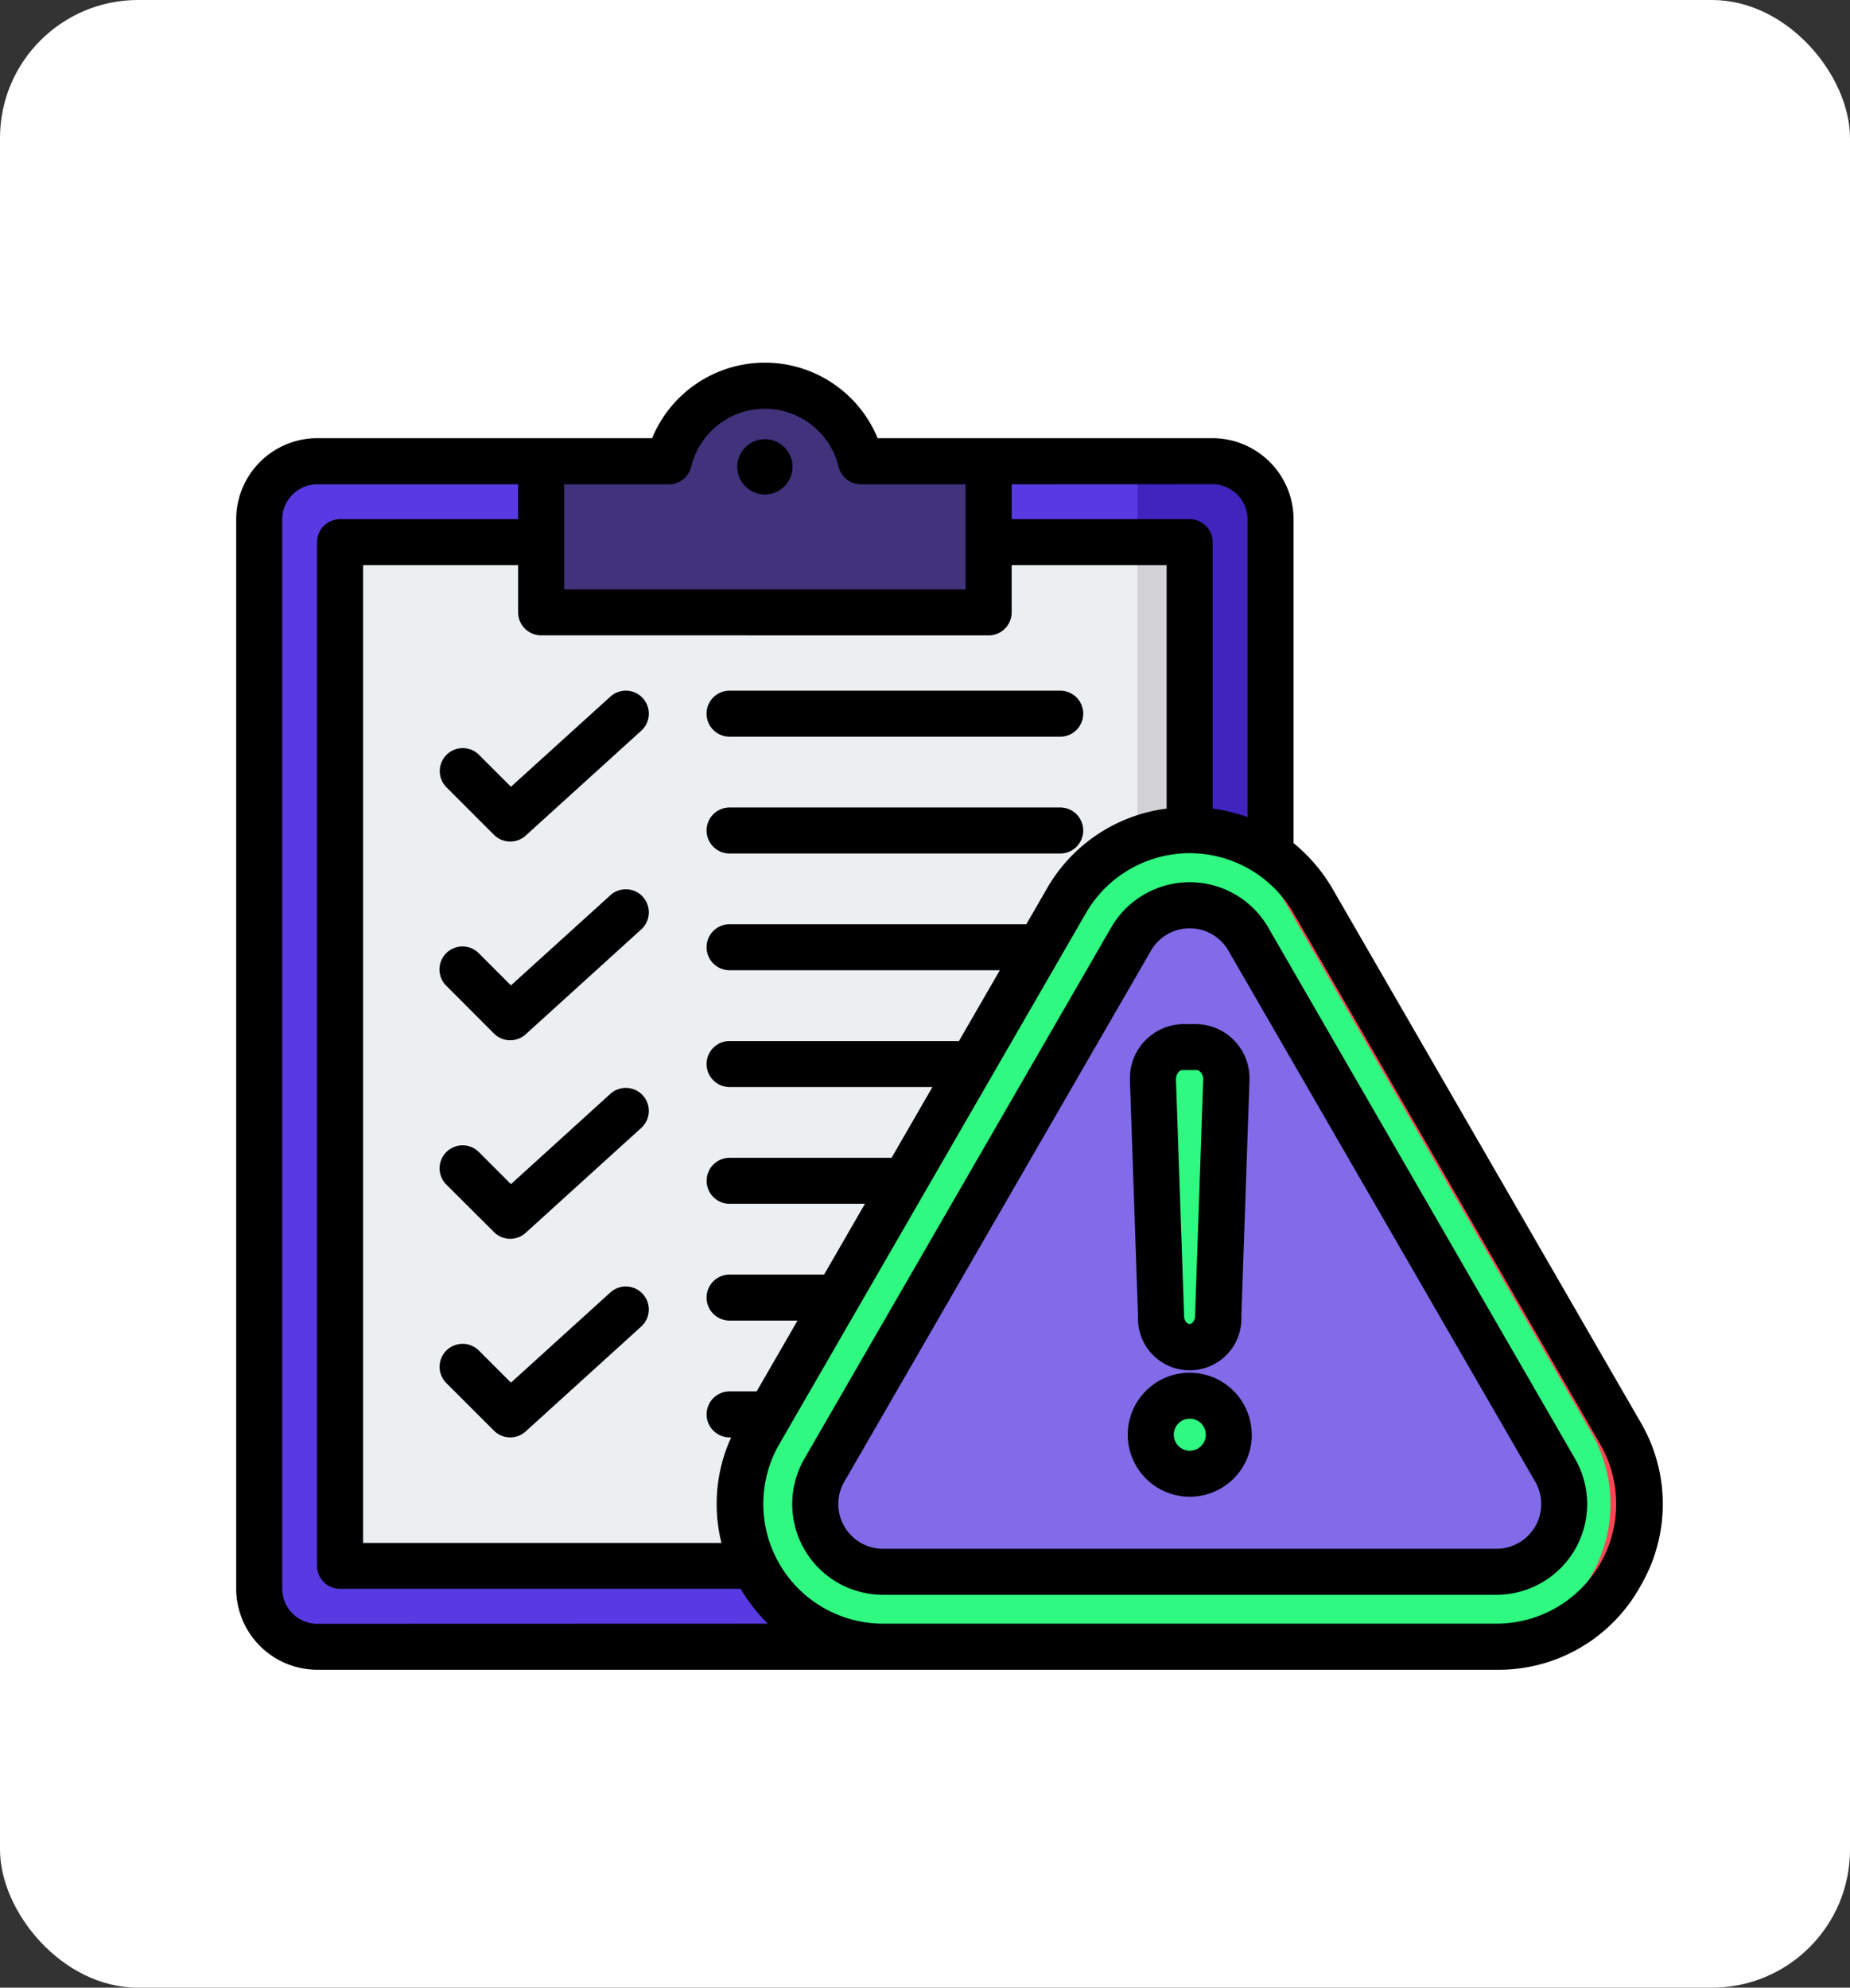 <svg xmlns="http://www.w3.org/2000/svg" width="67" height="72" viewBox="0 0 67 72"><rect x="0" y="0" width="67" height="72" fill="#333333" stroke="none"/><g transform="translate(3710.058 7365.678)"><g transform="translate(-4538.058 -15613.678)"><rect width="67" height="72" rx="5" transform="translate(828 8248)" fill="#fff"/><g transform="translate(828.57 8232.41)"><g transform="translate(8.819 29.563)"><g transform="translate(0 0)"><path d="M50.522,63a2.109,2.109,0,0,1,2.1,2.1v38.733a2.109,2.109,0,0,1-2.1,2.1H18.1a2.109,2.109,0,0,1-2.1-2.1V65.1A2.109,2.109,0,0,1,18.1,63Z" transform="translate(-16 -60.263)" fill="#583ae2" fill-rule="evenodd"/><path d="M321.353,105.943h2.717a2.109,2.109,0,0,0,2.1-2.1V65.1a2.109,2.109,0,0,0-2.1-2.1h-2.717Z" transform="translate(-289.547 -60.263)" fill="#3f24bd" fill-rule="evenodd"/><path d="M73.937,91.114H45.06a.948.948,0,0,0-.947.947v35.193a.948.948,0,0,0,.947.947H73.937a.948.948,0,0,0,.947-.947V92.061A.948.948,0,0,0,73.937,91.114Z" transform="translate(-41.185 -85.449)" fill="#eceff1" fill-rule="evenodd"/><path d="M321.353,128.2h.947q.045,0,.088,0a.949.949,0,0,0,.858-.942V92.06a.949.949,0,0,0-.858-.942q-.044,0-.088,0h-.947Z" transform="translate(-289.547 -85.449)" fill="#d1d1d6" fill-rule="evenodd"/><path d="M114.962,39.464h3a.929.929,0,0,0,.869-.572,3.58,3.58,0,0,1,6.576,0,.93.93,0,0,0,.869.572h3a.948.948,0,0,1,.947.947v3.58a.948.948,0,0,1-.947.947H114.962a.948.948,0,0,1-.947-.947V40.41A.948.948,0,0,1,114.962,39.464Z" transform="translate(-103.806 -36.727)" fill="#40327b" fill-rule="evenodd"/><path d="M128.331,67.526H114.016a.948.948,0,0,0,.947.947h14.315a.948.948,0,0,0,.947-.947v-3.58a.948.948,0,0,0-.947-.947v3.58a.948.948,0,0,1-.947.947Z" transform="translate(-103.807 -60.262)" fill="#40327b" fill-rule="evenodd"/></g><g transform="translate(17.401 16.098)"><path d="M203.834,193.861,214.943,213.1a5.17,5.17,0,0,1-4.477,7.755H188.248a5.17,5.17,0,0,1-4.477-7.755l11.109-19.241a5.17,5.17,0,0,1,8.955,0Z" transform="translate(-183.058 -191.276)" fill="#2ff980" fill-rule="evenodd"/><path d="M339.527,193.86,350.636,213.1a5.17,5.17,0,0,1-4.477,7.755h-1.042a5.17,5.17,0,0,0,4.477-7.755L338.486,193.86a5.032,5.032,0,0,0-3.957-2.561q.257-.024.521-.024A5.05,5.05,0,0,1,339.527,193.86Z" transform="translate(-318.752 -191.275)" fill="#fd4755" fill-rule="evenodd"/><path d="M224.854,218.593a2.452,2.452,0,0,0-4.248,0L209.5,237.834a2.453,2.453,0,0,0,2.124,3.679h22.217a2.453,2.453,0,0,0,2.124-3.679Z" transform="translate(-206.432 -214.649)" fill="#826be9" fill-rule="evenodd"/><path d="M223.251,217.415a2.747,2.747,0,0,0-.521-.048,2.336,2.336,0,0,0-2.124,1.226L209.5,237.834a2.453,2.453,0,0,0,2.124,3.679h1.042a2.453,2.453,0,0,1-2.124-3.679l11.109-19.241A2.318,2.318,0,0,1,223.251,217.415Z" transform="translate(-206.432 -214.649)" fill="#826be9" fill-rule="evenodd"/><path d="M327.374,279.339a1.413,1.413,0,1,1-1.413,1.413A1.413,1.413,0,0,1,327.374,279.339Zm1.038-2.895a1.042,1.042,0,1,1-2.076,0l-.295-8.558a1.131,1.131,0,0,1,1.073-1.175h.519a1.131,1.131,0,0,1,1.073,1.175Z" transform="translate(-311.076 -258.853)" fill="#2ff980" fill-rule="evenodd"/></g></g><path d="M43.1,67.559a.58.58,0,1,0-.58.58A.58.58,0,0,0,43.1,67.559Zm1.667,0a2.247,2.247,0,1,1-2.247-2.246A2.249,2.249,0,0,1,44.763,67.559ZM42.018,54.683l.294,8.54c0,.009,0,.02,0,.029,0,.171.109.3.2.3s.2-.132.2-.3c0-.009,0-.02,0-.029l.294-8.54c0-.191-.128-.331-.239-.331h-.519C42.146,54.351,42.022,54.492,42.018,54.683Zm-1.667.04v-.029a1.962,1.962,0,0,1,1.906-2.008h.519a1.961,1.961,0,0,1,1.906,2.008v.029l-.295,8.545a1.873,1.873,0,1,1-3.742,0ZM55.03,69.262a1.619,1.619,0,0,1-1.4,2.429H31.408a1.619,1.619,0,0,1-1.4-2.429l11.108-19.24a1.619,1.619,0,0,1,2.8,0Zm1.441-.833a3.286,3.286,0,0,1-2.843,4.929H31.408a3.286,3.286,0,0,1-2.846-4.929l11.109-19.24a3.286,3.286,0,0,1,5.691,0Zm.912-.525a4.337,4.337,0,0,1-3.755,6.5H31.408a4.337,4.337,0,0,1-3.756-6.5L38.76,48.662a4.339,4.339,0,0,1,7.512,0Zm-30.144,6.5a6.174,6.174,0,0,1-.985-1.262H11.745a.833.833,0,0,1-.833-.833V35.229a.834.834,0,0,1,.833-.833h6.449V33.133H10.922A1.273,1.273,0,0,0,9.651,34.4V73.137a1.273,1.273,0,0,0,1.272,1.272Zm-8.211-35.8a.834.834,0,0,1-.833-.833V36.062H12.579V71.481h12.98a5.8,5.8,0,0,1,.351-3.824h-.056a.833.833,0,1,1,0-1.667h.979l1.48-2.564H25.853a.833.833,0,1,1,0-1.667h3.422l1.48-2.563h-4.9a.833.833,0,1,1,0-1.667h5.864l1.48-2.563H25.853a.833.833,0,1,1,0-1.667H34.16l1.48-2.564H25.853a.833.833,0,0,1,0-1.667H36.6l.716-1.24a5.846,5.846,0,0,1,4.365-2.948V36.062H36.069v1.711a.835.835,0,0,1-.833.833Zm.833-1.667V33.133h3.791a.834.834,0,0,0,.811-.638,2.746,2.746,0,0,1,5.337,0,.834.834,0,0,0,.811.638H34.4V36.94H19.861Zm23.479-3.807A1.273,1.273,0,0,1,44.611,34.4V45.188a5.985,5.985,0,0,0-1.262-.306V35.229a.833.833,0,0,0-.833-.833H36.069V33.133ZM58.824,73.074a5.865,5.865,0,0,1-5.2,3H10.922a2.941,2.941,0,0,1-2.938-2.938V34.4a2.942,2.942,0,0,1,2.938-2.938H23.048a4.415,4.415,0,0,1,8.166,0H43.339A2.942,2.942,0,0,1,46.278,34.4V46.13a6.116,6.116,0,0,1,1.438,1.7L58.824,67.071a5.859,5.859,0,0,1,0,6ZM27.131,31.5a1,1,0,1,1-1,1A1,1,0,0,1,27.131,31.5ZM16.773,42.928l1.162,1.161,3.6-3.265a.833.833,0,1,1,1.12,1.234l-4.186,3.8a.834.834,0,0,1-1.149-.028l-1.724-1.724a.833.833,0,0,1,1.178-1.178Zm9.079-.653a.833.833,0,0,1,0-1.667H37.827a.833.833,0,0,1,0,1.667ZM21.534,55.213a.833.833,0,1,1,1.12,1.234l-4.186,3.8a.832.832,0,0,1-1.149-.028L15.595,58.5a.833.833,0,0,1,1.178-1.179l1.162,1.162Zm0,7.194a.833.833,0,1,1,1.12,1.234l-4.186,3.8a.832.832,0,0,1-1.149-.028l-1.724-1.723a.833.833,0,0,1,1.178-1.179l1.162,1.162Zm4.319-15.9H37.827a.833.833,0,0,0,0-1.667H25.853a.833.833,0,1,0,0,1.667Zm-3.141,1.571a.834.834,0,0,1-.057,1.177l-4.186,3.8a.832.832,0,0,1-1.149-.027L15.595,51.3a.833.833,0,1,1,1.178-1.178l1.162,1.162,3.6-3.266A.834.834,0,0,1,22.712,48.076Z" fill-rule="evenodd"/></g></g></g></svg>